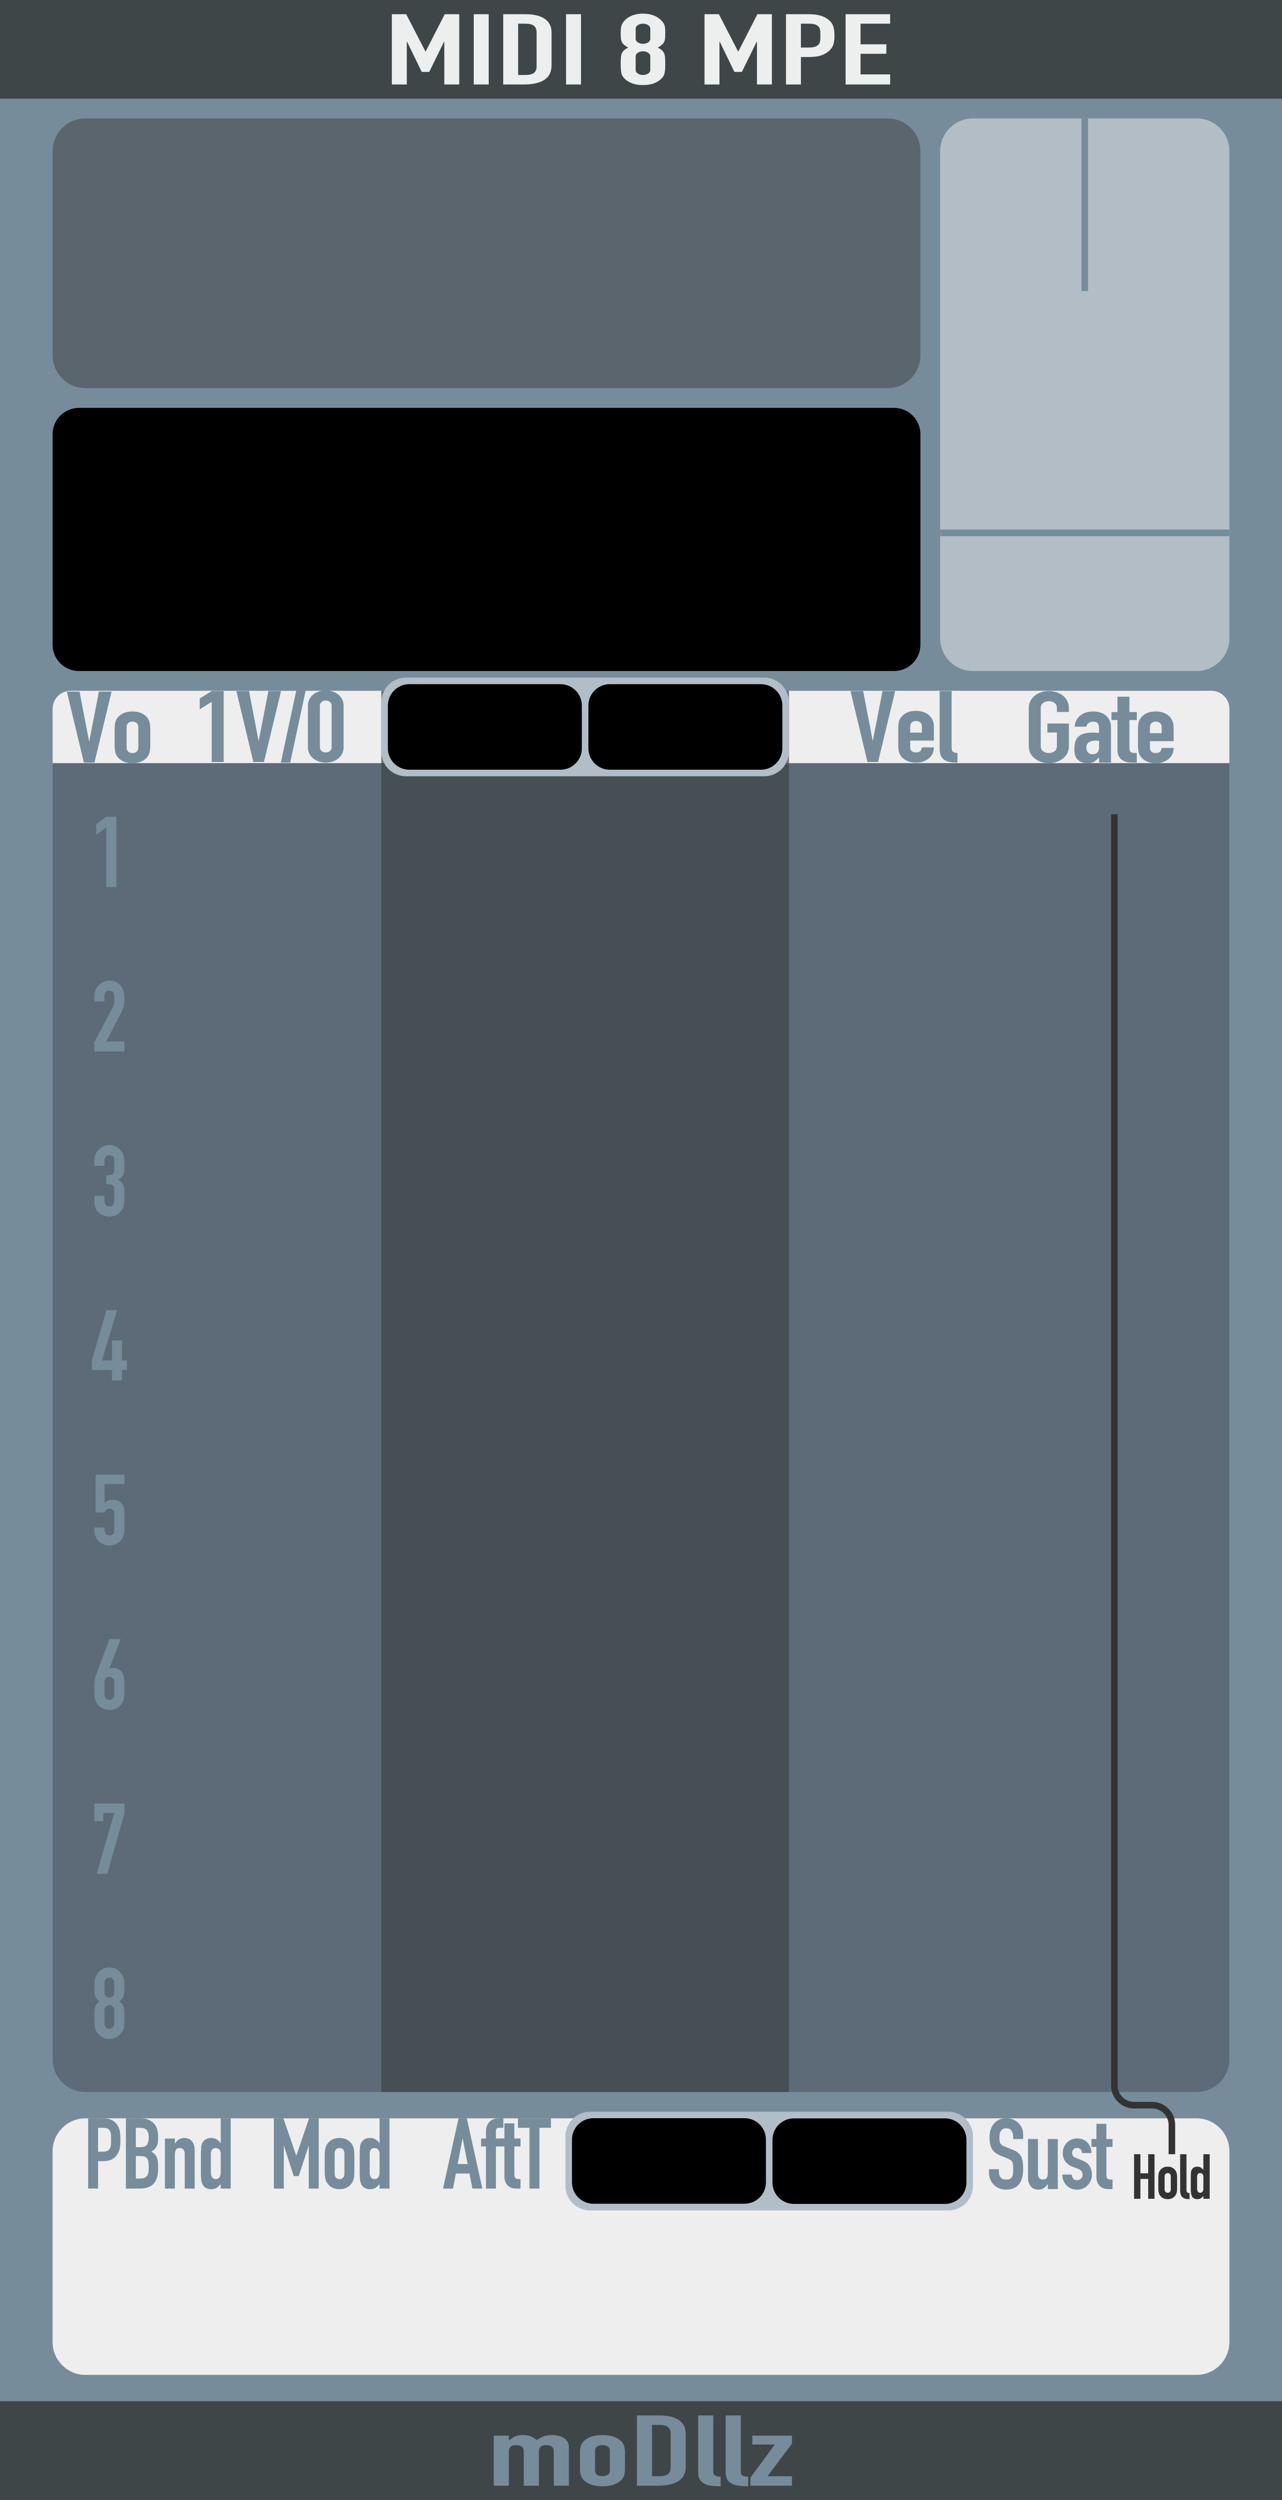 <?xml version="1.0" encoding="UTF-8" standalone="no"?>
<!DOCTYPE svg PUBLIC "-//W3C//DTD SVG 1.1//EN" "http://www.w3.org/Graphics/SVG/1.1/DTD/svg11.dtd">
<svg width="195px" height="380px" version="1.1" xmlns="http://www.w3.org/2000/svg" xmlns:xlink="http://www.w3.org/1999/xlink" xml:space="preserve" xmlns:serif="http://www.serif.com/" style="fill-rule:evenodd;clip-rule:evenodd;stroke-miterlimit:1.5;">
    <g id="MPE">
        <g id="BackPlate">
            <rect id="Back" x="0" y="0" width="195" height="380" style="fill:#768c9b;"/>
            <rect id="Bottom" x="0" y="365" width="195" height="15" style="fill:#3f4647;"/>
            <g>
                <path d="M75.101,377.84L75.101,370.235L77.396,370.235L77.396,370.97L77.441,370.97C77.681,370.73 77.97,370.533 78.308,370.378C78.645,370.223 79.076,370.145 79.601,370.145C80.096,370.145 80.509,370.225 80.839,370.385C81.169,370.545 81.439,370.72 81.649,370.91C81.934,370.7 82.249,370.52 82.594,370.37C82.939,370.22 83.419,370.145 84.034,370.145C84.319,370.145 84.611,370.178 84.911,370.243C85.211,370.308 85.481,370.415 85.721,370.565C85.961,370.715 86.156,370.908 86.306,371.143C86.456,371.378 86.531,371.665 86.531,372.005L86.531,377.84L84.236,377.84L84.236,372.575C84.236,372.295 84.139,372.075 83.944,371.915C83.749,371.755 83.471,371.675 83.111,371.675C82.676,371.675 82.376,371.765 82.211,371.945C82.046,372.125 81.964,372.385 81.964,372.725L81.964,377.84L79.669,377.84L79.669,372.575C79.669,372.295 79.571,372.075 79.376,371.915C79.181,371.755 78.904,371.675 78.544,371.675C78.109,371.675 77.809,371.765 77.644,371.945C77.479,372.125 77.396,372.385 77.396,372.725L77.396,377.84L75.101,377.84Z" style="fill:#768c9b;fill-rule:nonzero;"/>
                <path d="M88.219,372.785C88.219,372.475 88.249,372.19 88.309,371.93C88.369,371.67 88.481,371.44 88.646,371.24C88.916,370.91 89.303,370.645 89.805,370.445C90.308,370.245 90.919,370.145 91.639,370.145C92.359,370.145 92.97,370.245 93.473,370.445C93.975,370.645 94.361,370.91 94.631,371.24C94.796,371.44 94.909,371.67 94.969,371.93C95.029,372.19 95.059,372.475 95.059,372.785L95.059,375.29C95.059,375.6 95.029,375.885 94.969,376.145C94.909,376.405 94.796,376.635 94.631,376.835C94.361,377.165 93.975,377.43 93.473,377.63C92.97,377.83 92.359,377.93 91.639,377.93C90.919,377.93 90.308,377.83 89.805,377.63C89.303,377.43 88.916,377.165 88.646,376.835C88.481,376.635 88.369,376.405 88.309,376.145C88.249,375.885 88.219,375.6 88.219,375.29L88.219,372.785ZM90.514,375.53C90.514,375.82 90.615,376.038 90.818,376.183C91.02,376.328 91.294,376.4 91.639,376.4C91.984,376.4 92.258,376.328 92.46,376.183C92.663,376.038 92.764,375.82 92.764,375.53L92.764,372.545C92.764,372.255 92.663,372.038 92.46,371.893C92.258,371.748 91.984,371.675 91.639,371.675C91.294,371.675 91.02,371.748 90.818,371.893C90.615,372.038 90.514,372.255 90.514,372.545L90.514,375.53Z" style="fill:#768c9b;fill-rule:nonzero;"/>
                <path d="M96.881,377.84L96.881,367.16L100.279,367.16C101.599,367.16 102.6,367.4 103.283,367.88C103.965,368.36 104.306,369.04 104.306,369.92L104.306,374.915C104.306,375.915 103.943,376.653 103.215,377.128C102.488,377.603 101.441,377.84 100.076,377.84L96.881,377.84ZM99.176,368.6L99.176,376.4L100.234,376.4C100.879,376.4 101.336,376.293 101.606,376.078C101.876,375.863 102.011,375.525 102.011,375.065L102.011,369.92C102.011,369.5 101.884,369.175 101.629,368.945C101.374,368.715 100.909,368.6 100.234,368.6L99.176,368.6Z" style="fill:#768c9b;fill-rule:nonzero;"/>
                <path d="M106.196,367.16L108.491,367.16L108.491,375.695C108.491,375.985 108.57,376.183 108.728,376.288C108.885,376.393 109.181,376.46 109.616,376.49L109.616,377.93C109.091,377.93 108.619,377.903 108.199,377.848C107.779,377.793 107.419,377.685 107.119,377.525C106.819,377.375 106.59,377.163 106.433,376.888C106.275,376.613 106.196,376.25 106.196,375.8L106.196,367.16Z" style="fill:#768c9b;fill-rule:nonzero;"/>
                <path d="M110.381,367.16L112.676,367.16L112.676,375.695C112.676,375.985 112.755,376.183 112.913,376.288C113.07,376.393 113.366,376.46 113.801,376.49L113.801,377.93C113.276,377.93 112.804,377.903 112.384,377.848C111.964,377.793 111.604,377.685 111.304,377.525C111.004,377.375 110.775,377.163 110.618,376.888C110.46,376.613 110.381,376.25 110.381,375.8L110.381,367.16Z" style="fill:#768c9b;fill-rule:nonzero;"/>
                <path d="M114.139,377.84L114.139,376.625L117.851,371.585L114.431,371.585L114.431,370.235L120.461,370.235L120.461,371.45L116.749,376.4L120.461,376.4L120.461,377.84L114.139,377.84Z" style="fill:#768c9b;fill-rule:nonzero;"/>
            </g>
            <rect id="Top" x="0" y="0" width="195" height="15" style="fill:#3f4647;"/>
            <path d="M59.603,12.84L59.603,2.16L61.787,2.16L64.707,7.815L64.751,7.815L67.648,2.16L69.855,2.16L69.855,12.84L67.581,12.84L67.581,6.345L67.537,6.345L65.286,10.935L64.149,10.935L61.921,6.345L61.876,6.345L61.876,12.84L59.603,12.84Z" style="fill:#edeeee;fill-rule:nonzero;"/>
            <rect x="72.061" y="2.16" width="2.273" height="10.68" style="fill:#edeeee;fill-rule:nonzero;"/>
            <path d="M76.54,12.84L76.54,2.16L79.905,2.16C81.213,2.16 82.205,2.4 82.881,2.88C83.557,3.36 83.895,4.04 83.895,4.92L83.895,9.915C83.895,10.915 83.534,11.652 82.814,12.127C82.093,12.602 81.057,12.84 79.705,12.84L76.54,12.84ZM78.813,3.6L78.813,11.4L79.861,11.4C80.5,11.4 80.953,11.292 81.22,11.077C81.488,10.862 81.621,10.525 81.621,10.065L81.621,4.92C81.621,4.5 81.495,4.175 81.243,3.945C80.99,3.715 80.529,3.6 79.861,3.6L78.813,3.6Z" style="fill:#edeeee;fill-rule:nonzero;"/>
            <rect x="86.101" y="2.16" width="2.273" height="10.68" style="fill:#edeeee;fill-rule:nonzero;"/>
            <path d="M98.915,4.35C98.915,4.14 98.804,3.962 98.581,3.817C98.358,3.672 98.098,3.6 97.801,3.6C97.504,3.6 97.244,3.672 97.021,3.817C96.798,3.962 96.687,4.14 96.687,4.35L96.687,5.91C96.687,6.12 96.798,6.297 97.021,6.442C97.244,6.587 97.504,6.66 97.801,6.66C98.098,6.66 98.358,6.587 98.581,6.442C98.804,6.297 98.915,6.12 98.915,5.91L98.915,4.35ZM94.413,4.95C94.413,4.66 94.428,4.412 94.458,4.207C94.488,4.002 94.54,3.825 94.614,3.675C94.688,3.525 94.774,3.39 94.87,3.27C94.967,3.15 95.089,3.025 95.238,2.895C95.535,2.635 95.907,2.432 96.352,2.287C96.798,2.142 97.281,2.07 97.801,2.07C98.321,2.07 98.804,2.142 99.249,2.287C99.695,2.432 100.067,2.635 100.364,2.895C100.512,3.025 100.639,3.15 100.743,3.27C100.847,3.39 100.936,3.525 101.01,3.675C101.084,3.825 101.133,4.002 101.155,4.207C101.177,4.412 101.188,4.66 101.188,4.95C101.188,5.27 101.181,5.54 101.166,5.76C101.151,5.98 101.107,6.175 101.032,6.345C100.958,6.515 100.843,6.667 100.687,6.802C100.531,6.937 100.319,7.08 100.052,7.23C100.319,7.37 100.531,7.51 100.687,7.65C100.843,7.79 100.958,7.955 101.032,8.145C101.107,8.335 101.151,8.567 101.166,8.842C101.181,9.117 101.188,9.455 101.188,9.855C101.188,10.185 101.177,10.457 101.155,10.673C101.133,10.887 101.099,11.075 101.055,11.235C101.01,11.395 100.947,11.53 100.865,11.64C100.783,11.75 100.683,11.865 100.564,11.985C100.312,12.245 99.955,12.467 99.495,12.652C99.034,12.837 98.469,12.93 97.801,12.93C97.132,12.93 96.568,12.837 96.107,12.652C95.647,12.467 95.29,12.245 95.037,11.985C94.919,11.865 94.818,11.75 94.737,11.64C94.655,11.53 94.592,11.395 94.547,11.235C94.503,11.075 94.469,10.887 94.447,10.673C94.425,10.457 94.413,10.185 94.413,9.855C94.413,9.455 94.421,9.117 94.436,8.842C94.451,8.567 94.495,8.335 94.569,8.145C94.644,7.955 94.759,7.79 94.915,7.65C95.071,7.51 95.283,7.37 95.55,7.23C95.283,7.08 95.071,6.937 94.915,6.802C94.759,6.667 94.644,6.515 94.569,6.345C94.495,6.175 94.451,5.98 94.436,5.76C94.421,5.54 94.413,5.27 94.413,4.95ZM98.915,8.55C98.915,8.34 98.804,8.162 98.581,8.017C98.358,7.872 98.098,7.8 97.801,7.8C97.504,7.8 97.244,7.872 97.021,8.017C96.798,8.162 96.687,8.34 96.687,8.55L96.687,10.65C96.687,10.86 96.798,11.037 97.021,11.182C97.244,11.327 97.504,11.4 97.801,11.4C98.098,11.4 98.358,11.327 98.581,11.182C98.804,11.037 98.915,10.86 98.915,10.65L98.915,8.55Z" style="fill:#edeeee;fill-rule:nonzero;"/>
            <path d="M107.161,12.84L107.161,2.16L109.345,2.16L112.264,7.815L112.309,7.815L115.206,2.16L117.412,2.16L117.412,12.84L115.139,12.84L115.139,6.345L115.095,6.345L112.844,10.935L111.707,10.935L109.479,6.345L109.434,6.345L109.434,12.84L107.161,12.84Z" style="fill:#edeeee;fill-rule:nonzero;"/>
            <path d="M119.552,12.84L119.552,2.16L122.961,2.16C123.585,2.16 124.135,2.215 124.611,2.325C125.086,2.435 125.517,2.63 125.903,2.91C126.289,3.19 126.557,3.517 126.705,3.892C126.854,4.267 126.928,4.775 126.928,5.415C126.928,5.895 126.887,6.3 126.806,6.63C126.724,6.96 126.549,7.27 126.282,7.56C125.97,7.91 125.554,8.182 125.034,8.377C124.514,8.572 123.831,8.67 122.984,8.67L121.825,8.67L121.825,12.84L119.552,12.84ZM121.825,3.6L121.825,7.23L122.917,7.23C123.377,7.23 123.734,7.185 123.987,7.095C124.239,7.005 124.425,6.88 124.544,6.72C124.663,6.57 124.733,6.385 124.755,6.165C124.778,5.945 124.789,5.7 124.789,5.43C124.789,5.18 124.781,4.942 124.767,4.717C124.752,4.492 124.685,4.295 124.566,4.125C124.447,3.955 124.269,3.825 124.031,3.735C123.793,3.645 123.452,3.6 123.006,3.6L121.825,3.6Z" style="fill:#edeeee;fill-rule:nonzero;"/>
            <path d="M128.622,12.84L128.622,2.16L135.397,2.16L135.397,3.6L130.895,3.6L130.895,6.735L134.817,6.735L134.817,8.175L130.895,8.175L130.895,11.31L135.397,11.31L135.397,12.84L128.622,12.84Z" style="fill:#edeeee;fill-rule:nonzero;"/>
        </g>
        <g id="Master">
            <path d="M187,327C187,324.24 184.76,322 182,322L13,322C10.24,322 8,324.24 8,327L8,356C8,358.76 10.24,361 13,361L182,361C184.76,361 187,358.76 187,356L187,327Z" style="fill:#eee;"/>
            <path d="M13.405,332.68L13.405,322L15.676,322C16.092,322 16.458,322.055 16.775,322.165C17.091,322.275 17.378,322.47 17.635,322.75C17.893,323.03 18.071,323.358 18.17,323.733C18.269,324.108 18.318,324.615 18.318,325.255C18.318,325.735 18.291,326.14 18.237,326.47C18.182,326.8 18.066,327.11 17.888,327.4C17.68,327.75 17.403,328.023 17.057,328.218C16.71,328.413 16.255,328.51 15.691,328.51L14.919,328.51L14.919,332.68L13.405,332.68ZM14.919,323.44L14.919,327.07L15.647,327.07C15.953,327.07 16.191,327.025 16.359,326.935C16.527,326.845 16.651,326.72 16.73,326.56C16.809,326.41 16.856,326.225 16.871,326.005C16.886,325.785 16.893,325.54 16.893,325.27C16.893,325.02 16.888,324.783 16.879,324.558C16.869,324.333 16.824,324.135 16.745,323.965C16.666,323.795 16.547,323.665 16.389,323.575C16.23,323.485 16.003,323.44 15.706,323.44L14.919,323.44Z" style="fill:#768c9b;fill-rule:nonzero;"/>
            <path d="M19.149,332.68L19.149,322L21.361,322C21.846,322 22.259,322.075 22.6,322.225C22.942,322.375 23.221,322.575 23.439,322.825C23.657,323.075 23.812,323.363 23.906,323.688C24,324.013 24.047,324.35 24.047,324.7L24.047,325.09C24.047,325.38 24.025,325.625 23.981,325.825C23.936,326.025 23.869,326.2 23.78,326.35C23.612,326.63 23.355,326.87 23.008,327.07C23.365,327.24 23.627,327.49 23.795,327.82C23.963,328.15 24.047,328.6 24.047,329.17L24.047,329.77C24.047,330.71 23.822,331.43 23.372,331.93C22.922,332.43 22.202,332.68 21.213,332.68L19.149,332.68ZM20.663,327.73L20.663,331.15L21.316,331.15C21.623,331.15 21.863,331.105 22.036,331.015C22.209,330.925 22.341,330.8 22.43,330.64C22.519,330.48 22.573,330.29 22.593,330.07C22.613,329.85 22.623,329.61 22.623,329.35C22.623,329.08 22.608,328.845 22.578,328.645C22.548,328.445 22.489,328.275 22.4,328.135C22.301,327.995 22.167,327.893 21.999,327.828C21.831,327.763 21.608,327.73 21.331,327.73L20.663,327.73ZM20.663,323.44L20.663,326.38L21.346,326.38C21.851,326.38 22.19,326.253 22.363,325.998C22.536,325.743 22.623,325.37 22.623,324.88C22.623,324.4 22.526,324.04 22.333,323.8C22.14,323.56 21.791,323.44 21.287,323.44L20.663,323.44Z" style="fill:#768c9b;fill-rule:nonzero;"/>
            <path d="M25.086,332.68L25.086,325.075L26.6,325.075L26.6,325.81L26.63,325.81C26.788,325.57 26.979,325.373 27.201,325.218C27.424,325.063 27.709,324.985 28.055,324.985C28.243,324.985 28.431,325.018 28.619,325.083C28.807,325.148 28.975,325.255 29.124,325.405C29.272,325.555 29.391,325.748 29.48,325.983C29.569,326.218 29.613,326.505 29.613,326.845L29.613,332.68L28.099,332.68L28.099,327.415C28.099,327.135 28.035,326.915 27.906,326.755C27.778,326.595 27.595,326.515 27.357,326.515C27.07,326.515 26.872,326.605 26.764,326.785C26.655,326.965 26.6,327.225 26.6,327.565L26.6,332.68L25.086,332.68Z" style="fill:#768c9b;fill-rule:nonzero;"/>
            <path d="M32.077,330.205C32.077,330.515 32.137,330.765 32.255,330.955C32.374,331.145 32.562,331.24 32.819,331.24C33.047,331.24 33.23,331.153 33.368,330.978C33.507,330.803 33.576,330.575 33.576,330.295L33.576,327.34C33.576,327.1 33.505,326.903 33.361,326.748C33.218,326.593 33.037,326.515 32.819,326.515C32.532,326.515 32.337,326.605 32.233,326.785C32.129,326.965 32.077,327.175 32.077,327.415L32.077,330.205ZM33.576,332.68L33.576,331.99C33.477,332.1 33.383,332.203 33.294,332.298C33.205,332.393 33.106,332.475 32.997,332.545C32.889,332.615 32.765,332.67 32.626,332.71C32.488,332.75 32.325,332.77 32.137,332.77C31.503,332.77 31.063,332.53 30.816,332.05C30.727,331.88 30.662,331.67 30.623,331.42C30.583,331.17 30.563,330.835 30.563,330.415L30.563,327.52C30.563,326.97 30.578,326.565 30.608,326.305C30.667,325.805 30.9,325.43 31.305,325.18C31.493,325.05 31.775,324.985 32.151,324.985C32.448,324.985 32.713,325.053 32.945,325.188C33.178,325.323 33.378,325.515 33.547,325.765L33.576,325.765L33.576,322L35.09,322L35.09,332.68L33.576,332.68Z" style="fill:#768c9b;fill-rule:nonzero;"/>
            <path d="M41.655,332.68L41.655,322L43.109,322L45.054,327.655L45.083,327.655L47.013,322L48.482,322L48.482,332.68L46.968,332.68L46.968,326.185L46.939,326.185L45.44,330.775L44.683,330.775L43.198,326.185L43.169,326.185L43.169,332.68L41.655,332.68Z" style="fill:#768c9b;fill-rule:nonzero;"/>
            <path d="M49.388,327.625C49.388,327.315 49.407,327.03 49.447,326.77C49.487,326.51 49.561,326.28 49.67,326.08C49.848,325.75 50.103,325.485 50.434,325.285C50.765,325.085 51.169,324.985 51.644,324.985C52.119,324.985 52.522,325.085 52.853,325.285C53.185,325.485 53.44,325.75 53.618,326.08C53.727,326.28 53.801,326.51 53.84,326.77C53.88,327.03 53.9,327.315 53.9,327.625L53.9,330.13C53.9,330.44 53.88,330.725 53.84,330.985C53.801,331.245 53.727,331.475 53.618,331.675C53.44,332.005 53.185,332.27 52.853,332.47C52.522,332.67 52.119,332.77 51.644,332.77C51.169,332.77 50.765,332.67 50.434,332.47C50.103,332.27 49.848,332.005 49.67,331.675C49.561,331.475 49.487,331.245 49.447,330.985C49.407,330.725 49.388,330.44 49.388,330.13L49.388,327.625ZM50.902,330.37C50.902,330.66 50.968,330.878 51.102,331.023C51.235,331.168 51.416,331.24 51.644,331.24C51.871,331.24 52.052,331.168 52.185,331.023C52.319,330.878 52.386,330.66 52.386,330.37L52.386,327.385C52.386,327.095 52.319,326.878 52.185,326.733C52.052,326.588 51.871,326.515 51.644,326.515C51.416,326.515 51.235,326.588 51.102,326.733C50.968,326.878 50.902,327.095 50.902,327.385L50.902,330.37Z" style="fill:#768c9b;fill-rule:nonzero;"/>
            <path d="M56.23,330.205C56.23,330.515 56.289,330.765 56.408,330.955C56.527,331.145 56.715,331.24 56.972,331.24C57.2,331.24 57.383,331.153 57.521,330.978C57.66,330.803 57.729,330.575 57.729,330.295L57.729,327.34C57.729,327.1 57.657,326.903 57.514,326.748C57.37,326.593 57.19,326.515 56.972,326.515C56.685,326.515 56.49,326.605 56.386,326.785C56.282,326.965 56.23,327.175 56.23,327.415L56.23,330.205ZM57.729,332.68L57.729,331.99C57.63,332.1 57.536,332.203 57.447,332.298C57.358,332.393 57.259,332.475 57.15,332.545C57.041,332.615 56.918,332.67 56.779,332.71C56.641,332.75 56.477,332.77 56.289,332.77C55.656,332.77 55.216,332.53 54.968,332.05C54.879,331.88 54.815,331.67 54.775,331.42C54.736,331.17 54.716,330.835 54.716,330.415L54.716,327.52C54.716,326.97 54.731,326.565 54.761,326.305C54.82,325.805 55.052,325.43 55.458,325.18C55.646,325.05 55.928,324.985 56.304,324.985C56.601,324.985 56.866,325.053 57.098,325.188C57.331,325.323 57.531,325.515 57.699,325.765L57.729,325.765L57.729,322L59.243,322L59.243,332.68L57.729,332.68Z" style="fill:#768c9b;fill-rule:nonzero;"/>
            <path d="M71.127,328.945L70.385,325.075L70.356,325.075L69.613,328.945L71.127,328.945ZM67.387,332.68L69.747,322L71.009,322L73.369,332.68L71.855,332.68L71.409,330.385L69.346,330.385L68.901,332.68L67.387,332.68Z" style="fill:#768c9b;fill-rule:nonzero;"/>
            <path d="M73.918,332.68L73.918,326.275L73.176,326.275L73.176,325.075L73.918,325.075L73.918,324.04C73.918,323.67 73.972,323.358 74.081,323.103C74.19,322.848 74.338,322.635 74.526,322.465C74.704,322.295 74.91,322.175 75.142,322.105C75.375,322.035 75.615,322 75.862,322L76.56,322L76.56,323.44L75.877,323.44C75.58,323.44 75.432,323.615 75.432,323.965L75.432,325.075L76.56,325.075L76.56,326.275L75.432,326.275L75.432,332.68L73.918,332.68Z" style="fill:#768c9b;fill-rule:nonzero;"/>
            <path d="M76.723,325.075L76.723,322.765L78.237,322.765L78.237,325.075L79.172,325.075L79.172,326.275L78.237,326.275L78.237,330.49C78.237,330.67 78.254,330.81 78.289,330.91C78.323,331.01 78.38,331.085 78.46,331.135C78.539,331.185 78.635,331.215 78.749,331.225C78.863,331.235 79.004,331.24 79.172,331.24L79.172,332.68L78.549,332.68C78.202,332.68 77.913,332.625 77.68,332.515C77.448,332.405 77.262,332.265 77.124,332.095C76.985,331.925 76.884,331.733 76.819,331.518C76.755,331.303 76.723,331.095 76.723,330.895L76.723,326.275L75.966,326.275L75.966,325.075L76.723,325.075Z" style="fill:#768c9b;fill-rule:nonzero;"/>
            <path d="M80.537,332.68L80.537,323.44L78.786,323.44L78.786,322L83.803,322L83.803,323.44L82.051,323.44L82.051,332.68L80.537,332.68Z" style="fill:#768c9b;fill-rule:nonzero;"/>
            <path d="M155.626,325.146L154.112,325.146L154.112,324.801C154.112,324.451 154.031,324.149 153.867,323.894C153.704,323.639 153.43,323.511 153.044,323.511C152.836,323.511 152.668,323.551 152.539,323.631C152.41,323.711 152.306,323.811 152.227,323.931C152.148,324.061 152.094,324.209 152.064,324.374C152.034,324.539 152.019,324.711 152.019,324.891C152.019,325.101 152.027,325.276 152.042,325.416C152.057,325.556 152.094,325.681 152.153,325.791C152.212,325.901 152.299,325.996 152.413,326.076C152.527,326.156 152.682,326.236 152.88,326.316L154.038,326.781C154.374,326.911 154.647,327.064 154.854,327.239C155.062,327.414 155.225,327.616 155.344,327.846C155.453,328.086 155.527,328.359 155.567,328.664C155.606,328.969 155.626,329.316 155.626,329.706C155.626,330.156 155.582,330.574 155.493,330.959C155.404,331.344 155.26,331.671 155.062,331.941C154.854,332.221 154.582,332.441 154.246,332.601C153.909,332.761 153.499,332.841 153.014,332.841C152.648,332.841 152.306,332.776 151.99,332.646C151.673,332.516 151.401,332.336 151.173,332.106C150.946,331.876 150.765,331.609 150.632,331.304C150.498,330.999 150.431,330.666 150.431,330.306L150.431,329.736L151.945,329.736L151.945,330.216C151.945,330.496 152.027,330.749 152.19,330.974C152.353,331.199 152.628,331.311 153.014,331.311C153.271,331.311 153.472,331.274 153.615,331.199C153.759,331.124 153.87,331.016 153.949,330.876C154.028,330.736 154.075,330.569 154.09,330.374C154.105,330.179 154.112,329.961 154.112,329.721C154.112,329.441 154.102,329.211 154.083,329.031C154.063,328.851 154.023,328.706 153.964,328.596C153.895,328.486 153.803,328.396 153.689,328.326C153.575,328.256 153.425,328.181 153.237,328.101L152.153,327.651C151.5,327.381 151.062,327.024 150.839,326.579C150.617,326.134 150.506,325.576 150.506,324.906C150.506,324.506 150.56,324.126 150.669,323.766C150.778,323.406 150.941,323.096 151.159,322.836C151.366,322.576 151.631,322.369 151.953,322.214C152.274,322.059 152.658,321.981 153.103,321.981C153.479,321.981 153.823,322.051 154.135,322.191C154.446,322.331 154.716,322.516 154.943,322.746C155.399,323.226 155.626,323.776 155.626,324.396L155.626,325.146Z" style="fill:#768c9b;fill-rule:nonzero;"/>
            <path d="M160.895,325.146L160.895,332.751L159.381,332.751L159.381,332.016L159.352,332.016C159.193,332.256 159.003,332.454 158.78,332.609C158.558,332.764 158.273,332.841 157.927,332.841C157.739,332.841 157.551,332.809 157.363,332.744C157.175,332.679 157.007,332.571 156.858,332.421C156.71,332.271 156.591,332.079 156.502,331.844C156.413,331.609 156.368,331.321 156.368,330.981L156.368,325.146L157.882,325.146L157.882,330.411C157.882,330.691 157.947,330.911 158.075,331.071C158.204,331.231 158.387,331.311 158.624,331.311C158.911,331.311 159.109,331.221 159.218,331.041C159.327,330.861 159.381,330.601 159.381,330.261L159.381,325.146L160.895,325.146Z" style="fill:#768c9b;fill-rule:nonzero;"/>
            <path d="M164.591,327.276C164.581,327.016 164.5,326.821 164.346,326.691C164.193,326.561 164.017,326.496 163.819,326.496C163.582,326.496 163.399,326.574 163.27,326.729C163.141,326.884 163.077,327.061 163.077,327.261C163.077,327.401 163.112,327.539 163.181,327.674C163.25,327.809 163.428,327.931 163.715,328.041L164.606,328.401C165.17,328.621 165.558,328.921 165.771,329.301C165.984,329.681 166.09,330.096 166.09,330.546C166.09,330.866 166.033,331.164 165.919,331.439C165.806,331.714 165.65,331.956 165.452,332.166C165.254,332.376 165.017,332.541 164.739,332.661C164.462,332.781 164.161,332.841 163.834,332.841C163.221,332.841 162.706,332.646 162.29,332.256C162.083,332.066 161.914,331.829 161.786,331.544C161.657,331.259 161.588,330.926 161.578,330.546L163.003,330.546C163.033,330.756 163.104,330.951 163.218,331.131C163.332,331.311 163.532,331.401 163.819,331.401C164.037,331.401 164.232,331.329 164.406,331.184C164.579,331.039 164.665,330.836 164.665,330.576C164.665,330.366 164.611,330.186 164.502,330.036C164.393,329.886 164.195,329.756 163.908,329.646L163.181,329.376C162.706,329.196 162.333,328.929 162.06,328.574C161.788,328.219 161.652,327.786 161.652,327.276C161.652,326.956 161.712,326.659 161.83,326.384C161.949,326.109 162.112,325.871 162.32,325.671C162.518,325.471 162.751,325.319 163.018,325.214C163.285,325.109 163.572,325.056 163.879,325.056C164.185,325.056 164.47,325.111 164.732,325.221C164.994,325.331 165.219,325.486 165.407,325.686C165.595,325.886 165.744,326.124 165.853,326.399C165.961,326.674 166.016,326.966 166.016,327.276L164.591,327.276Z" style="fill:#768c9b;fill-rule:nonzero;"/>
            <path d="M166.773,325.146L166.773,322.836L168.287,322.836L168.287,325.146L169.222,325.146L169.222,326.346L168.287,326.346L168.287,330.561C168.287,330.741 168.304,330.881 168.339,330.981C168.373,331.081 168.43,331.156 168.509,331.206C168.589,331.256 168.685,331.286 168.799,331.296C168.913,331.306 169.054,331.311 169.222,331.311L169.222,332.751L168.598,332.751C168.252,332.751 167.963,332.696 167.73,332.586C167.498,332.476 167.312,332.336 167.174,332.166C167.035,331.996 166.934,331.804 166.869,331.589C166.805,331.374 166.773,331.166 166.773,330.966L166.773,326.346L166.016,326.346L166.016,325.146L166.773,325.146Z" style="fill:#768c9b;fill-rule:nonzero;"/>
            <path d="M172.502,334.229L172.502,327.453L173.462,327.453L173.462,330.356L174.649,330.356L174.649,327.453L175.609,327.453L175.609,334.229L174.649,334.229L174.649,331.212L173.462,331.212L173.462,334.229L172.502,334.229Z" style="fill:#333;fill-rule:nonzero;"/>
            <path d="M176.184,331.022C176.184,330.825 176.196,330.644 176.222,330.479C176.247,330.314 176.294,330.169 176.363,330.042C176.476,329.832 176.638,329.664 176.848,329.537C177.058,329.41 177.314,329.347 177.615,329.347C177.917,329.347 178.172,329.41 178.383,329.537C178.593,329.664 178.755,329.832 178.868,330.042C178.937,330.169 178.984,330.314 179.009,330.479C179.034,330.644 179.047,330.825 179.047,331.022L179.047,332.611C179.047,332.808 179.034,332.989 179.009,333.154C178.984,333.319 178.937,333.465 178.868,333.591C178.755,333.801 178.593,333.969 178.383,334.096C178.172,334.223 177.917,334.286 177.615,334.286C177.314,334.286 177.058,334.223 176.848,334.096C176.638,333.969 176.476,333.801 176.363,333.591C176.294,333.465 176.247,333.319 176.222,333.154C176.196,332.989 176.184,332.808 176.184,332.611L176.184,331.022ZM177.144,332.763C177.144,332.947 177.187,333.085 177.272,333.177C177.356,333.269 177.471,333.315 177.615,333.315C177.76,333.315 177.874,333.269 177.959,333.177C178.044,333.085 178.086,332.947 178.086,332.763L178.086,330.87C178.086,330.686 178.044,330.548 177.959,330.456C177.874,330.364 177.76,330.318 177.615,330.318C177.471,330.318 177.356,330.364 177.272,330.456C177.187,330.548 177.144,330.686 177.144,330.87L177.144,332.763Z" style="fill:#333;fill-rule:nonzero;"/>
            <path d="M179.508,327.453L180.469,327.453L180.469,332.868C180.469,333.052 180.502,333.177 180.568,333.244C180.633,333.311 180.757,333.354 180.939,333.373L180.939,334.286C180.72,334.286 180.522,334.269 180.346,334.234C180.17,334.199 180.02,334.131 179.894,334.029C179.769,333.934 179.673,333.799 179.607,333.625C179.541,333.45 179.508,333.22 179.508,332.935L179.508,327.453Z" style="fill:#333;fill-rule:nonzero;"/>
            <path d="M182.088,332.659C182.088,332.855 182.126,333.014 182.201,333.135C182.277,333.255 182.396,333.315 182.559,333.315C182.704,333.315 182.82,333.26 182.908,333.149C182.996,333.038 183.039,332.894 183.039,332.716L183.039,330.841C183.039,330.689 182.994,330.563 182.903,330.465C182.812,330.367 182.697,330.318 182.559,330.318C182.377,330.318 182.253,330.375 182.187,330.489C182.121,330.603 182.088,330.736 182.088,330.889L182.088,332.659ZM183.039,334.229L183.039,333.791C182.977,333.861 182.917,333.926 182.861,333.986C182.804,334.047 182.741,334.099 182.672,334.143C182.603,334.188 182.525,334.223 182.437,334.248C182.349,334.273 182.245,334.286 182.126,334.286C181.724,334.286 181.445,334.134 181.288,333.829C181.231,333.721 181.191,333.588 181.165,333.43C181.14,333.271 181.128,333.058 181.128,332.792L181.128,330.955C181.128,330.606 181.137,330.349 181.156,330.184C181.194,329.867 181.341,329.629 181.599,329.471C181.718,329.388 181.897,329.347 182.135,329.347C182.324,329.347 182.492,329.39 182.639,329.475C182.787,329.561 182.914,329.683 183.021,329.842L183.039,329.842L183.039,327.453L184,327.453L184,334.229L183.039,334.229Z" style="fill:#333;fill-rule:nonzero;"/>
        </g>
        <g id="_8ch" serif:id="8ch">
            <path d="M187,110C187,107.24 184.76,105 182,105L13,105C10.24,105 8,107.24 8,110L8,313C8,315.76 10.24,318 13,318L182,318C184.76,318 187,315.76 187,313L187,110Z" style="fill:#5c6b77;"/>
            <path d="M187,107.75C187,106.232 185.768,105 184.25,105L10.75,105C9.232,105 8,106.232 8,107.75L8,116L187,116L187,107.75Z" style="fill:#eee;"/>
            <rect x="58" y="105" width="62" height="213" style="fill:#3f4647;fill-opacity:0.75;"/>
            <g transform="matrix(1,0,0,1,-1747.35,21.954)">
                <path d="M1763.52,112.877L1763.52,103.817L1761.99,104.942L1761.99,103.322L1763.52,102.197L1765.05,102.197L1765.05,112.877L1763.52,112.877Z" style="fill:#768c9b;fill-rule:nonzero;"/>
                <path d="M1761.71,137.877L1761.71,136.437L1764.47,131.232C1764.61,130.972 1764.69,130.745 1764.71,130.55C1764.73,130.355 1764.74,130.112 1764.74,129.822C1764.74,129.692 1764.74,129.555 1764.73,129.41C1764.73,129.265 1764.7,129.137 1764.65,129.027C1764.6,128.917 1764.52,128.825 1764.42,128.75C1764.32,128.675 1764.18,128.637 1763.99,128.637C1763.76,128.637 1763.58,128.702 1763.44,128.832C1763.31,128.962 1763.24,129.152 1763.24,129.402L1763.24,130.272L1761.71,130.272L1761.71,129.432C1761.71,129.112 1761.77,128.812 1761.89,128.532C1762.01,128.252 1762.17,128.007 1762.38,127.797C1762.58,127.587 1762.82,127.42 1763.1,127.295C1763.38,127.17 1763.68,127.107 1764,127.107C1764.4,127.107 1764.75,127.18 1765.03,127.325C1765.32,127.47 1765.55,127.667 1765.74,127.917C1765.92,128.167 1766.06,128.452 1766.14,128.772C1766.23,129.092 1766.27,129.432 1766.27,129.792C1766.27,130.052 1766.26,130.27 1766.25,130.445C1766.24,130.62 1766.22,130.787 1766.19,130.947C1766.16,131.107 1766.11,131.267 1766.04,131.427C1765.97,131.587 1765.88,131.782 1765.76,132.012L1763.51,136.347L1766.27,136.347L1766.27,137.877L1761.71,137.877Z" style="fill:#768c9b;fill-rule:nonzero;"/>
                <path d="M1763.52,156.697C1763.98,156.697 1764.3,156.642 1764.48,156.532C1764.65,156.422 1764.74,156.167 1764.74,155.767L1764.74,154.387C1764.74,154.167 1764.67,153.987 1764.54,153.847C1764.4,153.707 1764.22,153.637 1763.99,153.637C1763.72,153.637 1763.53,153.722 1763.41,153.892C1763.3,154.062 1763.24,154.227 1763.24,154.387L1763.24,155.257L1761.71,155.257L1761.71,154.372C1761.71,154.062 1761.77,153.767 1761.89,153.487C1762.01,153.207 1762.17,152.967 1762.38,152.767C1762.59,152.567 1762.84,152.407 1763.12,152.287C1763.4,152.167 1763.7,152.107 1764.02,152.107C1764.44,152.107 1764.79,152.19 1765.06,152.355C1765.34,152.52 1765.54,152.687 1765.68,152.857C1765.78,152.977 1765.87,153.097 1765.95,153.217C1766.02,153.337 1766.08,153.482 1766.13,153.652C1766.22,153.982 1766.27,154.472 1766.27,155.122C1766.27,155.492 1766.26,155.792 1766.25,156.022C1766.23,156.252 1766.19,156.442 1766.13,156.592C1766.06,156.752 1765.97,156.887 1765.84,156.997C1765.72,157.107 1765.54,157.227 1765.32,157.357C1765.56,157.507 1765.75,157.647 1765.87,157.777C1766,157.907 1766.09,158.057 1766.15,158.227C1766.21,158.407 1766.24,158.62 1766.25,158.865C1766.26,159.11 1766.27,159.422 1766.27,159.802C1766.27,160.152 1766.26,160.442 1766.25,160.672C1766.23,160.902 1766.21,161.092 1766.18,161.242C1766.15,161.402 1766.11,161.537 1766.06,161.647C1766.01,161.757 1765.94,161.872 1765.86,161.992C1765.67,162.272 1765.43,162.505 1765.14,162.69C1764.84,162.875 1764.45,162.967 1763.97,162.967C1763.73,162.967 1763.48,162.927 1763.21,162.847C1762.94,162.767 1762.69,162.637 1762.47,162.457C1762.25,162.277 1762.07,162.042 1761.93,161.752C1761.78,161.462 1761.71,161.107 1761.71,160.687L1761.71,159.817L1763.24,159.817L1763.24,160.612C1763.24,160.852 1763.31,161.05 1763.44,161.205C1763.58,161.36 1763.76,161.437 1763.99,161.437C1764.22,161.437 1764.4,161.36 1764.54,161.205C1764.67,161.05 1764.74,160.842 1764.74,160.582L1764.74,159.052C1764.74,158.632 1764.66,158.357 1764.5,158.227C1764.41,158.147 1764.29,158.097 1764.13,158.077C1763.98,158.057 1763.77,158.047 1763.52,158.047L1763.52,156.697Z" style="fill:#768c9b;fill-rule:nonzero;"/>
                <path d="M1764.38,187.877L1764.38,186.287L1761.33,186.287L1761.33,184.847L1763.54,177.197L1765.16,177.197L1762.86,184.847L1764.38,184.847L1764.38,181.802L1765.91,181.802L1765.91,184.847L1766.64,184.847L1766.64,186.287L1765.91,186.287L1765.91,187.877L1764.38,187.877Z" style="fill:#768c9b;fill-rule:nonzero;"/>
                <path d="M1766.27,202.197L1766.27,203.637L1763.24,203.637L1763.24,206.517C1763.38,206.377 1763.56,206.26 1763.78,206.165C1764,206.07 1764.24,206.022 1764.51,206.022C1765.03,206.022 1765.46,206.18 1765.78,206.495C1766.11,206.81 1766.27,207.282 1766.27,207.912L1766.27,210.672C1766.27,211.032 1766.21,211.352 1766.08,211.632C1765.96,211.912 1765.79,212.152 1765.58,212.352C1765.37,212.552 1765.13,212.705 1764.85,212.81C1764.58,212.915 1764.29,212.967 1763.99,212.967C1763.69,212.967 1763.4,212.915 1763.13,212.81C1762.85,212.705 1762.61,212.552 1762.4,212.352C1762.19,212.152 1762.02,211.912 1761.9,211.632C1761.77,211.352 1761.71,211.032 1761.71,210.672L1761.71,210.222L1763.24,210.222L1763.24,210.612C1763.24,210.872 1763.31,211.075 1763.46,211.22C1763.6,211.365 1763.79,211.437 1764.02,211.437C1764.25,211.437 1764.43,211.367 1764.55,211.227C1764.68,211.087 1764.74,210.892 1764.74,210.642L1764.74,208.137C1764.74,207.927 1764.67,207.747 1764.54,207.597C1764.4,207.447 1764.23,207.372 1764.02,207.372C1763.89,207.372 1763.78,207.395 1763.69,207.44C1763.6,207.485 1763.52,207.537 1763.46,207.597C1763.4,207.657 1763.36,207.722 1763.33,207.792C1763.28,207.882 1763.25,207.937 1763.24,207.957L1761.89,207.957L1761.89,202.197L1766.27,202.197Z" style="fill:#768c9b;fill-rule:nonzero;"/>
                <path d="M1765.71,227.197L1763.97,231.682L1764,231.712C1764.05,231.672 1764.13,231.64 1764.24,231.615C1764.34,231.59 1764.48,231.577 1764.65,231.577C1764.92,231.577 1765.17,231.642 1765.4,231.772C1765.63,231.902 1765.81,232.067 1765.94,232.267C1766.01,232.377 1766.06,232.487 1766.1,232.597C1766.14,232.707 1766.18,232.852 1766.21,233.032C1766.23,233.212 1766.24,233.44 1766.25,233.715C1766.26,233.99 1766.27,234.337 1766.27,234.757C1766.27,235.107 1766.26,235.395 1766.25,235.62C1766.24,235.845 1766.23,236.032 1766.21,236.182C1766.18,236.342 1766.14,236.477 1766.1,236.587C1766.05,236.697 1765.99,236.812 1765.92,236.932C1765.72,237.262 1765.46,237.517 1765.12,237.697C1764.79,237.877 1764.41,237.967 1763.99,237.967C1763.57,237.967 1763.19,237.875 1762.86,237.69C1762.53,237.505 1762.27,237.252 1762.07,236.932C1761.99,236.812 1761.93,236.697 1761.88,236.587C1761.84,236.477 1761.8,236.342 1761.78,236.182C1761.75,236.032 1761.73,235.845 1761.72,235.62C1761.71,235.395 1761.71,235.107 1761.71,234.757C1761.71,234.427 1761.71,234.155 1761.72,233.94C1761.73,233.725 1761.75,233.537 1761.77,233.377C1761.79,233.227 1761.82,233.09 1761.86,232.965C1761.9,232.84 1761.94,232.707 1761.99,232.567L1764,227.197L1765.71,227.197ZM1764.74,233.692C1764.74,233.462 1764.66,233.277 1764.51,233.137C1764.36,232.997 1764.19,232.927 1763.99,232.927C1763.79,232.927 1763.61,232.997 1763.46,233.137C1763.31,233.277 1763.24,233.462 1763.24,233.692L1763.24,235.672C1763.24,235.902 1763.31,236.087 1763.46,236.227C1763.61,236.367 1763.79,236.437 1763.99,236.437C1764.19,236.437 1764.36,236.367 1764.51,236.227C1764.66,236.087 1764.74,235.902 1764.74,235.672L1764.74,233.692Z" style="fill:#768c9b;fill-rule:nonzero;"/>
                <path d="M1762.05,262.877L1764.74,253.637L1763.06,253.637L1763.06,254.867L1761.71,254.867L1761.71,252.197L1766.27,252.197L1766.27,253.727L1763.67,262.877L1762.05,262.877Z" style="fill:#768c9b;fill-rule:nonzero;"/>
                <path d="M1764.74,279.387C1764.74,279.177 1764.66,279 1764.51,278.855C1764.36,278.71 1764.19,278.637 1763.99,278.637C1763.79,278.637 1763.61,278.71 1763.46,278.855C1763.31,279 1763.24,279.177 1763.24,279.387L1763.24,280.947C1763.24,281.157 1763.31,281.335 1763.46,281.48C1763.61,281.625 1763.79,281.697 1763.99,281.697C1764.19,281.697 1764.36,281.625 1764.51,281.48C1764.66,281.335 1764.74,281.157 1764.74,280.947L1764.74,279.387ZM1761.71,279.987C1761.71,279.697 1761.72,279.45 1761.74,279.245C1761.76,279.04 1761.79,278.862 1761.84,278.712C1761.89,278.562 1761.95,278.427 1762.02,278.307C1762.08,278.187 1762.16,278.062 1762.26,277.932C1762.46,277.672 1762.71,277.47 1763.01,277.325C1763.31,277.18 1763.64,277.107 1763.99,277.107C1764.34,277.107 1764.66,277.18 1764.96,277.325C1765.26,277.47 1765.51,277.672 1765.71,277.932C1765.81,278.062 1765.9,278.187 1765.97,278.307C1766.04,278.427 1766.1,278.562 1766.15,278.712C1766.2,278.862 1766.23,279.04 1766.25,279.245C1766.26,279.45 1766.27,279.697 1766.27,279.987C1766.27,280.307 1766.26,280.577 1766.25,280.797C1766.24,281.017 1766.21,281.212 1766.16,281.382C1766.11,281.552 1766.04,281.705 1765.93,281.84C1765.83,281.975 1765.68,282.117 1765.5,282.267C1765.68,282.407 1765.83,282.547 1765.93,282.687C1766.04,282.827 1766.11,282.992 1766.16,283.182C1766.21,283.372 1766.24,283.605 1766.25,283.88C1766.26,284.155 1766.27,284.492 1766.27,284.892C1766.27,285.222 1766.26,285.495 1766.25,285.71C1766.23,285.925 1766.21,286.112 1766.18,286.272C1766.15,286.432 1766.11,286.567 1766.05,286.677C1766,286.787 1765.93,286.902 1765.85,287.022C1765.68,287.282 1765.44,287.505 1765.13,287.69C1764.82,287.875 1764.44,287.967 1763.99,287.967C1763.54,287.967 1763.16,287.875 1762.85,287.69C1762.54,287.505 1762.3,287.282 1762.13,287.022C1762.05,286.902 1761.98,286.787 1761.93,286.677C1761.87,286.567 1761.83,286.432 1761.8,286.272C1761.77,286.112 1761.75,285.925 1761.73,285.71C1761.72,285.495 1761.71,285.222 1761.71,284.892C1761.71,284.492 1761.71,284.155 1761.72,283.88C1761.73,283.605 1761.76,283.372 1761.81,283.182C1761.86,282.992 1761.94,282.827 1762.05,282.687C1762.15,282.547 1762.29,282.407 1762.47,282.267C1762.29,282.117 1762.15,281.975 1762.05,281.84C1761.94,281.705 1761.86,281.552 1761.81,281.382C1761.76,281.212 1761.73,281.017 1761.72,280.797C1761.71,280.577 1761.71,280.307 1761.71,279.987ZM1764.74,283.587C1764.74,283.377 1764.66,283.2 1764.51,283.055C1764.36,282.91 1764.19,282.837 1763.99,282.837C1763.79,282.837 1763.61,282.91 1763.46,283.055C1763.31,283.2 1763.24,283.377 1763.24,283.587L1763.24,285.687C1763.24,285.897 1763.31,286.075 1763.46,286.22C1763.61,286.365 1763.79,286.437 1763.99,286.437C1764.19,286.437 1764.36,286.365 1764.51,286.22C1764.66,286.075 1764.74,285.897 1764.74,285.687L1764.74,283.587Z" style="fill:#768c9b;fill-rule:nonzero;"/>
            </g>
            <path d="M16.971,105.128L14.366,115.923L12.76,115.923L10.172,105.128L12.099,105.128L13.545,112.664L13.581,112.664L15.044,105.128L16.971,105.128Z" style="fill:#768c9b;fill-rule:nonzero;"/>
            <path d="M17.435,110.814C17.435,110.501 17.459,110.213 17.506,109.95C17.554,109.687 17.643,109.454 17.774,109.252C17.988,108.919 18.295,108.651 18.693,108.449C19.092,108.247 19.576,108.146 20.147,108.146C20.718,108.146 21.203,108.247 21.602,108.449C22,108.651 22.307,108.919 22.521,109.252C22.652,109.454 22.741,109.687 22.788,109.95C22.836,110.213 22.86,110.501 22.86,110.814L22.86,113.346C22.86,113.659 22.836,113.947 22.788,114.21C22.741,114.473 22.652,114.705 22.521,114.908C22.307,115.241 22,115.509 21.602,115.711C21.203,115.913 20.718,116.014 20.147,116.014C19.576,116.014 19.092,115.913 18.693,115.711C18.295,115.509 17.988,115.241 17.774,114.908C17.643,114.705 17.554,114.473 17.506,114.21C17.459,113.947 17.435,113.659 17.435,113.346L17.435,110.814ZM19.255,113.589C19.255,113.882 19.335,114.102 19.496,114.248C19.657,114.395 19.874,114.468 20.147,114.468C20.421,114.468 20.638,114.395 20.799,114.248C20.959,114.102 21.04,113.882 21.04,113.589L21.04,110.571C21.04,110.278 20.959,110.058 20.799,109.912C20.638,109.765 20.421,109.692 20.147,109.692C19.874,109.692 19.657,109.765 19.496,109.912C19.335,110.058 19.255,110.278 19.255,110.571L19.255,113.589Z" style="fill:#768c9b;fill-rule:nonzero;"/>
            <path d="M136.162,105.037L133.556,115.832L131.95,115.832L129.363,105.037L131.29,105.037L132.735,112.573L132.771,112.573L134.234,105.037L136.162,105.037Z" style="fill:#768c9b;fill-rule:nonzero;"/>
            <path d="M142.05,112.573L138.446,112.573L138.446,113.619C138.446,113.861 138.526,114.048 138.687,114.18C138.847,114.311 139.064,114.377 139.338,114.377C139.683,114.377 139.912,114.291 140.025,114.119C140.138,113.947 140.206,113.776 140.23,113.604L142.05,113.604C142.05,114.281 141.806,114.827 141.319,115.241C141.081,115.453 140.795,115.62 140.462,115.742C140.129,115.863 139.754,115.923 139.338,115.923C138.767,115.923 138.282,115.822 137.884,115.62C137.485,115.418 137.179,115.15 136.965,114.817C136.834,114.614 136.745,114.382 136.697,114.119C136.649,113.856 136.626,113.568 136.626,113.255L136.626,110.723C136.626,110.41 136.649,110.122 136.697,109.859C136.745,109.596 136.834,109.363 136.965,109.161C137.179,108.828 137.485,108.56 137.884,108.358C138.282,108.156 138.767,108.055 139.338,108.055C139.754,108.055 140.132,108.115 140.471,108.236C140.81,108.358 141.099,108.525 141.337,108.737C141.812,109.192 142.05,109.763 142.05,110.45L142.05,112.573ZM138.446,111.36L140.23,111.36L140.23,110.48C140.23,110.187 140.15,109.967 139.989,109.821C139.829,109.674 139.612,109.601 139.338,109.601C139.064,109.601 138.847,109.674 138.687,109.821C138.526,109.967 138.446,110.187 138.446,110.48L138.446,111.36Z" style="fill:#768c9b;fill-rule:nonzero;"/>
            <path d="M142.925,105.037L144.745,105.037L144.745,113.664C144.745,113.957 144.807,114.157 144.932,114.263C145.057,114.369 145.292,114.438 145.637,114.468L145.637,115.923C145.221,115.923 144.846,115.896 144.513,115.84C144.18,115.784 143.894,115.676 143.656,115.514C143.418,115.362 143.237,115.148 143.112,114.87C142.987,114.592 142.925,114.225 142.925,113.77L142.925,105.037Z" style="fill:#768c9b;fill-rule:nonzero;"/>
            <path d="M156.481,107.675C156.481,107.241 156.57,106.857 156.749,106.523C156.927,106.19 157.165,105.912 157.462,105.689C157.748,105.477 158.072,105.315 158.435,105.204C158.798,105.093 159.164,105.037 159.532,105.037C159.901,105.037 160.267,105.093 160.63,105.204C160.993,105.315 161.323,105.477 161.62,105.689C161.906,105.912 162.138,106.19 162.316,106.523C162.495,106.857 162.584,107.241 162.584,107.675L162.584,108.221L160.764,108.221L160.764,107.675C160.764,107.302 160.642,107.026 160.398,106.849C160.154,106.672 159.865,106.584 159.532,106.584C159.199,106.584 158.911,106.672 158.667,106.849C158.423,107.026 158.301,107.302 158.301,107.675L158.301,113.376C158.301,113.75 158.423,114.026 158.667,114.203C158.911,114.379 159.199,114.468 159.532,114.468C159.865,114.468 160.154,114.379 160.398,114.203C160.642,114.026 160.764,113.75 160.764,113.376L160.764,111.345L159.318,111.345L159.318,109.98L162.584,109.98L162.584,113.376C162.584,113.831 162.495,114.22 162.316,114.544C162.138,114.867 161.906,115.135 161.62,115.347C161.323,115.57 160.993,115.736 160.63,115.848C160.267,115.959 159.901,116.014 159.532,116.014C159.164,116.014 158.798,115.959 158.435,115.848C158.072,115.736 157.748,115.57 157.462,115.347C157.165,115.135 156.927,114.867 156.749,114.544C156.57,114.22 156.481,113.831 156.481,113.376L156.481,107.675Z" style="fill:#768c9b;fill-rule:nonzero;"/>
            <path d="M167.17,115.923L167.17,115.135L167.134,115.135C166.896,115.418 166.655,115.635 166.411,115.787C166.168,115.939 165.826,116.014 165.385,116.014C165.171,116.014 164.954,115.987 164.734,115.931C164.514,115.875 164.303,115.772 164.101,115.62C163.898,115.479 163.735,115.274 163.61,115.006C163.485,114.738 163.423,114.392 163.423,113.968C163.423,113.533 163.464,113.151 163.547,112.823C163.631,112.494 163.785,112.219 164.011,111.997C164.226,111.784 164.517,111.625 164.886,111.519C165.255,111.413 165.724,111.36 166.295,111.36C166.355,111.36 166.42,111.36 166.492,111.36C166.563,111.36 166.629,111.365 166.688,111.375C166.748,111.385 166.819,111.39 166.902,111.39C166.985,111.39 167.075,111.395 167.17,111.405L167.17,110.602C167.17,110.339 167.104,110.122 166.974,109.95C166.843,109.778 166.605,109.692 166.26,109.692C166.022,109.692 165.805,109.758 165.608,109.889C165.412,110.021 165.284,110.213 165.225,110.465L163.458,110.465C163.506,109.778 163.779,109.222 164.279,108.797C164.517,108.595 164.802,108.436 165.136,108.32C165.469,108.204 165.843,108.146 166.26,108.146C166.64,108.146 166.997,108.196 167.33,108.297C167.664,108.398 167.955,108.55 168.205,108.752C168.443,108.954 168.633,109.207 168.776,109.51C168.919,109.813 168.99,110.167 168.99,110.571L168.99,115.923L167.17,115.923ZM167.17,112.618C166.968,112.588 166.801,112.573 166.67,112.573C166.278,112.573 165.942,112.651 165.662,112.808C165.382,112.964 165.243,113.25 165.243,113.664C165.243,113.957 165.326,114.195 165.492,114.377C165.659,114.559 165.891,114.65 166.188,114.65C166.498,114.65 166.739,114.564 166.911,114.392C167.084,114.22 167.17,113.978 167.17,113.664L167.17,112.618Z" style="fill:#768c9b;fill-rule:nonzero;"/>
            <path d="M169.971,108.236L169.971,105.902L171.792,105.902L171.792,108.236L172.916,108.236L172.916,109.449L171.792,109.449L171.792,113.71C171.792,113.892 171.812,114.033 171.854,114.134C171.896,114.235 171.964,114.311 172.059,114.362C172.154,114.412 172.27,114.443 172.407,114.453C172.544,114.463 172.714,114.468 172.916,114.468L172.916,115.923L172.166,115.923C171.75,115.923 171.402,115.868 171.122,115.757C170.843,115.645 170.62,115.504 170.453,115.332C170.287,115.16 170.165,114.966 170.087,114.748C170.01,114.531 169.971,114.321 169.971,114.119L169.971,109.449L169.061,109.449L169.061,108.236L169.971,108.236Z" style="fill:#768c9b;fill-rule:nonzero;"/>
            <path d="M178.519,112.664L174.914,112.664L174.914,113.71C174.914,113.952 174.995,114.139 175.155,114.271C175.316,114.402 175.533,114.468 175.807,114.468C176.152,114.468 176.381,114.382 176.494,114.21C176.607,114.038 176.675,113.867 176.699,113.695L178.519,113.695C178.519,114.372 178.275,114.918 177.787,115.332C177.549,115.544 177.264,115.711 176.931,115.832C176.598,115.954 176.223,116.014 175.807,116.014C175.236,116.014 174.751,115.913 174.352,115.711C173.954,115.509 173.647,115.241 173.433,114.908C173.302,114.705 173.213,114.473 173.166,114.21C173.118,113.947 173.094,113.659 173.094,113.346L173.094,110.814C173.094,110.501 173.118,110.213 173.166,109.95C173.213,109.687 173.302,109.454 173.433,109.252C173.647,108.919 173.954,108.651 174.352,108.449C174.751,108.247 175.236,108.146 175.807,108.146C176.223,108.146 176.601,108.206 176.94,108.327C177.279,108.449 177.567,108.616 177.805,108.828C178.281,109.283 178.519,109.854 178.519,110.541L178.519,112.664ZM174.914,111.451L176.699,111.451L176.699,110.571C176.699,110.278 176.619,110.058 176.458,109.912C176.297,109.765 176.08,109.692 175.807,109.692C175.533,109.692 175.316,109.765 175.155,109.912C174.995,110.058 174.914,110.278 174.914,110.571L174.914,111.451Z" style="fill:#768c9b;fill-rule:nonzero;"/>
            <path d="M32.204,115.832L32.204,106.675L30.383,107.812L30.383,106.174L32.204,105.037L34.024,105.037L34.024,115.832L32.204,115.832Z" style="fill:#768c9b;fill-rule:nonzero;"/>
            <path d="M42.75,105.037L40.144,115.832L38.538,115.832L35.951,105.037L37.878,105.037L39.324,112.573L39.359,112.573L40.823,105.037L42.75,105.037Z" style="fill:#768c9b;fill-rule:nonzero;"/>
            <path d="M42.714,115.923L45.07,104.946L46.497,104.946L44.142,115.923L42.714,115.923Z" style="fill:#768c9b;fill-rule:nonzero;"/>
            <path d="M46.836,107.266C46.836,106.902 46.911,106.579 47.059,106.296C47.208,106.013 47.407,105.77 47.657,105.568C47.907,105.366 48.195,105.212 48.523,105.106C48.85,104.999 49.192,104.946 49.549,104.946C49.905,104.946 50.248,104.999 50.575,105.106C50.902,105.212 51.19,105.366 51.44,105.568C51.69,105.77 51.889,106.013 52.038,106.296C52.187,106.579 52.261,106.902 52.261,107.266L52.261,113.604C52.261,113.968 52.187,114.291 52.038,114.574C51.889,114.857 51.69,115.1 51.44,115.302C51.19,115.504 50.902,115.658 50.575,115.764C50.248,115.87 49.905,115.923 49.549,115.923C49.192,115.923 48.85,115.87 48.523,115.764C48.195,115.658 47.907,115.504 47.657,115.302C47.407,115.1 47.208,114.857 47.059,114.574C46.911,114.291 46.836,113.968 46.836,113.604L46.836,107.266ZM48.656,113.604C48.656,113.826 48.74,114.011 48.906,114.157C49.073,114.304 49.287,114.377 49.549,114.377C49.81,114.377 50.024,114.304 50.191,114.157C50.358,114.011 50.441,113.826 50.441,113.604L50.441,107.266C50.441,107.044 50.358,106.859 50.191,106.713C50.024,106.566 49.81,106.493 49.549,106.493C49.287,106.493 49.073,106.566 48.906,106.713C48.74,106.859 48.656,107.044 48.656,107.266L48.656,113.604Z" style="fill:#768c9b;fill-rule:nonzero;"/>
            <path d="M71.977,115.795L71.977,111.231L69.479,105L71.406,105L72.869,109.291L72.905,109.291L74.368,105L76.295,105L73.797,111.231L73.797,115.795L71.977,115.795Z" style="fill:#d9d9d9;fill-rule:nonzero;"/>
            <path d="M100.828,115.795L100.828,114.431L104.254,106.456L101.006,106.456L101.006,105L106.235,105L106.235,106.228L102.737,114.34L106.235,114.34L106.235,115.795L100.828,115.795Z" style="fill:#d9d9d9;fill-rule:nonzero;"/>
        </g>
        <path d="M148,324.75C148,322.68 146.32,321 144.25,321L89.75,321C87.68,321 86,322.68 86,324.75L86,332.25C86,334.32 87.68,336 89.75,336L144.25,336C146.32,336 148,334.32 148,332.25L148,324.75Z" style="fill:#b2bec7;"/>
        <path d="M120,106.75C120,104.68 118.32,103 116.25,103L61.75,103C59.68,103 58,104.68 58,106.75L58,114.25C58,116.32 59.68,118 61.75,118L116.25,118C118.32,118 120,116.32 120,114.25L120,106.75Z" style="fill:#b2bec7;"/>
        <path d="M178.251,327.453C178.251,327.453 178.251,325.071 178.251,323C178.251,322.204 177.935,321.441 177.372,320.879C176.81,320.316 176.047,320 175.251,320C174.362,320 173.389,320 172.5,320C171.704,320 170.941,319.684 170.379,319.121C169.816,318.559 169.5,317.796 169.5,317C169.5,292.325 169.5,123.769 169.5,123.769" style="fill:none;stroke:#333;stroke-width:1px;"/>
        <g id="Displays">
            <path d="M116.5,325.231C116.5,323.438 115.044,321.981 113.25,321.981L90.25,321.981C88.456,321.981 87,323.438 87,325.231L87,331.731C87,333.525 88.456,334.981 90.25,334.981L113.25,334.981C115.044,334.981 116.5,333.525 116.5,331.731L116.5,325.231Z"/>
            <path d="M147,325.26C147,323.466 145.544,322.01 143.75,322.01L120.75,322.01C118.956,322.01 117.5,323.466 117.5,325.26L117.5,331.76C117.5,333.553 118.956,335.01 120.75,335.01L143.75,335.01C145.544,335.01 147,333.553 147,331.76L147,325.26Z"/>
            <path d="M88.5,107.25C88.5,105.456 87.044,104 85.25,104L62.25,104C60.456,104 59,105.456 59,107.25L59,113.75C59,115.544 60.456,117 62.25,117L85.25,117C87.044,117 88.5,115.544 88.5,113.75L88.5,107.25Z"/>
            <path d="M119,107.25C119,105.456 117.544,104 115.75,104L92.75,104C90.956,104 89.5,105.456 89.5,107.25L89.5,113.75C89.5,115.544 90.956,117 92.75,117L115.75,117C117.544,117 119,115.544 119,113.75L119,107.25Z"/>
            <path id="DisplayMPE" d="M140,66C140,63.792 138.208,62 136,62L12,62C9.792,62 8,63.792 8,66L8,98C8,100.208 9.792,102 12,102L136,102C138.208,102 140,100.208 140,98L140,66Z"/>
            <path id="MIDIwidget" d="M140,22.988C140,20.235 137.765,18 135.012,18L12.988,18C10.235,18 8,20.235 8,22.988L8,54.012C8,56.765 10.235,59 12.988,59L135.012,59C137.765,59 140,56.765 140,54.012L140,22.988Z" style="fill:#3f3f3f;fill-opacity:0.498;"/>
        </g>
        <path d="M187,22.975C187,20.229 184.771,18 182.025,18L147.975,18C145.229,18 143,20.229 143,22.975L143,97.025C143,99.771 145.229,102 147.975,102L182.025,102C184.771,102 187,99.771 187,97.025L187,22.975Z" style="fill:#b2bdc5;"/>
        <path d="M165,18L165,44.237" style="fill:none;stroke:#768c9b;stroke-width:1px;"/>
        <path d="M143,81L187,81" style="fill:none;stroke:#768c9b;stroke-width:1px;"/>
    </g>
</svg>
